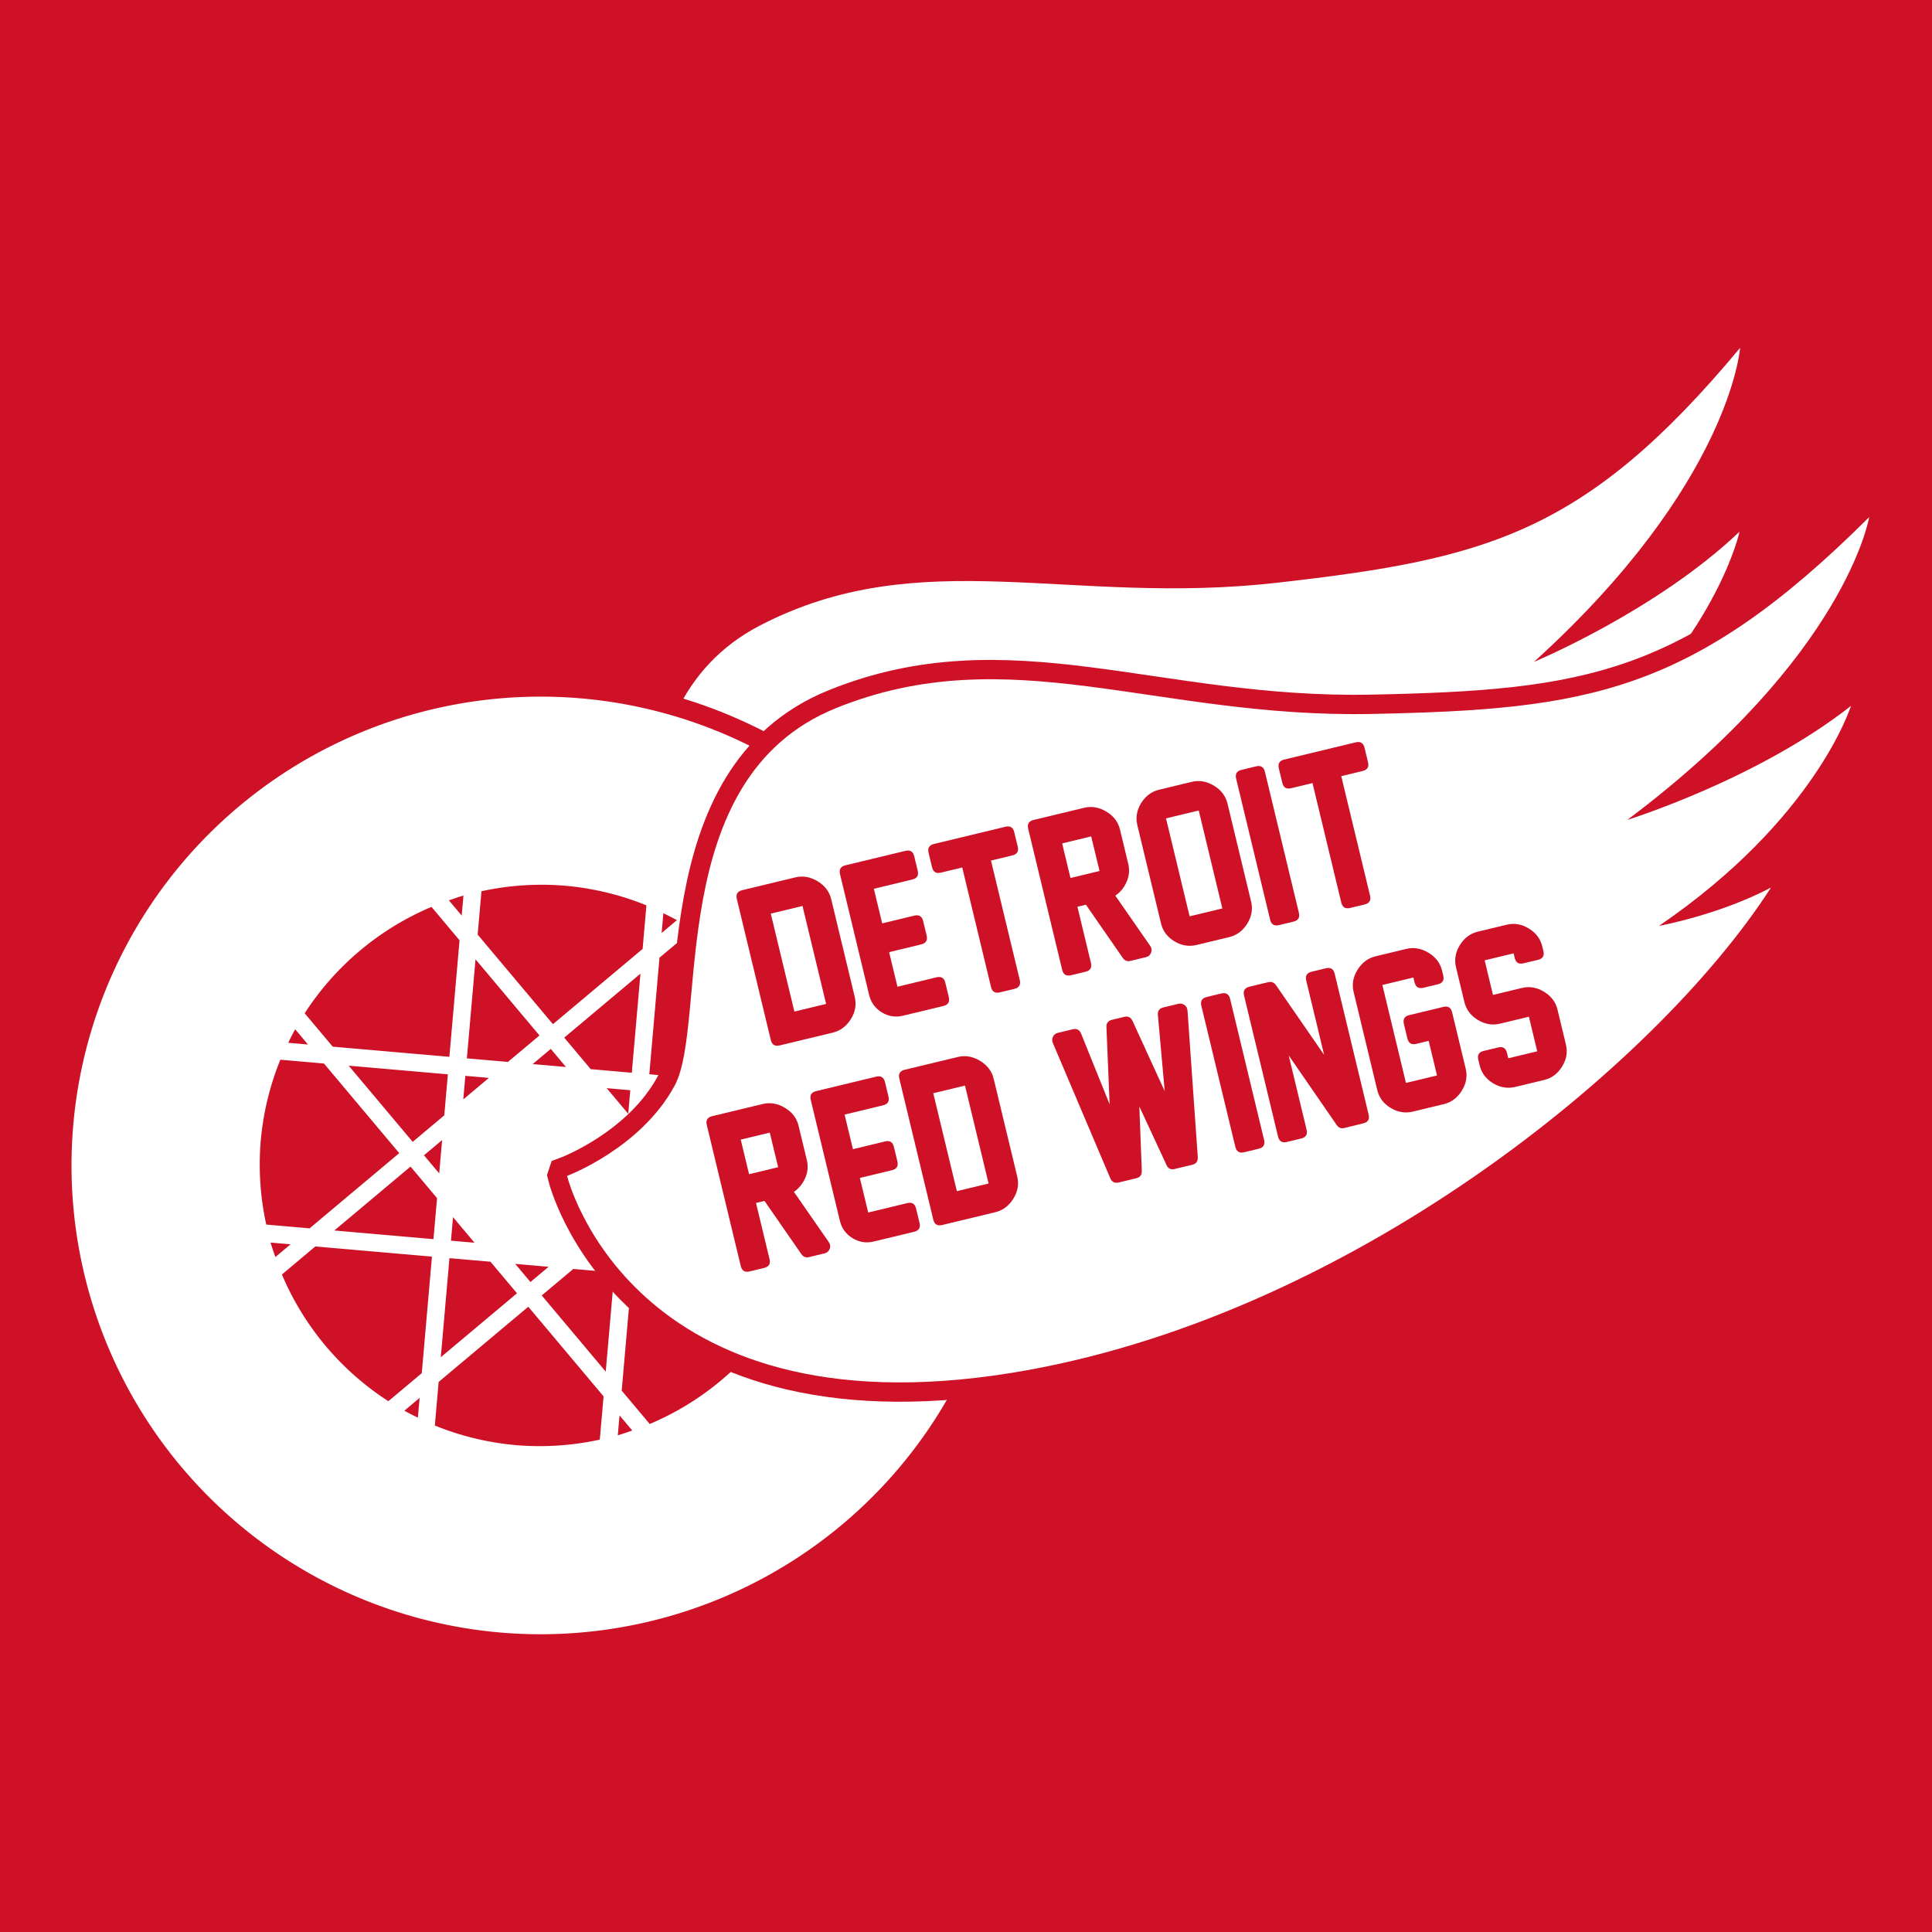 <?xml version="1.0" encoding="UTF-8" standalone="no"?>
<!-- Created with Inkscape (http://www.inkscape.org/) -->

<svg
   xmlns:dc="http://purl.org/dc/elements/1.1/"
   xmlns:cc="http://creativecommons.org/ns#"
   xmlns:rdf="http://www.w3.org/1999/02/22-rdf-syntax-ns#"
   xmlns:svg="http://www.w3.org/2000/svg"
   xmlns="http://www.w3.org/2000/svg"
   xmlns:sodipodi="http://sodipodi.sourceforge.net/DTD/sodipodi-0.dtd"
   xmlns:inkscape="http://www.inkscape.org/namespaces/inkscape"
   width="1000"
   height="1000"
   viewBox="0 0 264.583 264.583"
   version="1.1"
   id="svg8"
   sodipodi:docname="det-home.svg"
   inkscape:version="0.92.3 (2405546, 2018-03-11)">
  <defs
     id="defs2" />
  <sodipodi:namedview
     id="base"
     pagecolor="#ffffff"
     bordercolor="#666666"
     borderopacity="1.0"
     inkscape:pageopacity="0.0"
     inkscape:pageshadow="2"
     inkscape:zoom="0.7"
     inkscape:cx="260.17863"
     inkscape:cy="430.49872"
     inkscape:document-units="mm"
     inkscape:current-layer="layer1"
     showgrid="false"
     units="px"
     inkscape:window-width="1920"
     inkscape:window-height="1029"
     inkscape:window-x="1920"
     inkscape:window-y="0"
     inkscape:window-maximized="1"
     inkscape:snap-object-midpoints="false"
     inkscape:snap-smooth-nodes="true"
     inkscape:snap-global="false" />
  <g
     inkscape:label="Layer 1"
     inkscape:groupmode="layer"
     id="layer1"
     transform="translate(0,-32.417)">
    <rect
       style="opacity:1;fill:#ce1126;fill-opacity:1;stroke:none;stroke-width:5.292;stroke-linecap:butt;stroke-linejoin:round;stroke-miterlimit:4;stroke-dasharray:none;stroke-opacity:1;paint-order:normal"
       id="rect1015"
       width="283.306"
       height="279.029"
       x="-9.087"
       y="24.385" />
    <g
       id="g1049">
      <circle
         r="47.625"
         cy="191.923"
         cx="73.327"
         id="path1024"
         style="opacity:1;fill:#ce1126;fill-opacity:1;stroke:none;stroke-width:5.292;stroke-linecap:butt;stroke-linejoin:round;stroke-miterlimit:4;stroke-dasharray:none;stroke-opacity:1;paint-order:normal" />
      <path
         style="opacity:1;fill:#ce1126;fill-opacity:1;stroke:#ce1126;stroke-width:5.292;stroke-linecap:butt;stroke-linejoin:miter;stroke-opacity:1;stroke-miterlimit:4;stroke-dasharray:none"
         d="m 238.299,80.057 c -21.268,25.546 -34.904,28.926 -63.376,32.163 -28.472,3.237 -48.777,-5.578 -70.84,5.854 -11.077,5.74 -14.286,16.591 -15.207,27.079 l 19.95,12.596 3.621,-3.57 49.778,7.995 57.219,-28.888 c 16.008,-14.815 18.777,-28.05 18.777,-28.05 -11.47,10.896 -28.145,17.824 -28.145,17.824 26.927,-24.405 28.223,-43.003 28.223,-43.003 z"
         id="path1022"
         inkscape:connector-curvature="0" />
      <path
         inkscape:connector-curvature="0"
         id="path994"
         d="m 238.299,80.057 c -21.268,25.546 -34.904,28.926 -63.376,32.163 -28.472,3.237 -48.777,-5.578 -70.84,5.854 -11.077,5.74 -14.286,16.591 -15.207,27.079 l 19.95,12.596 3.621,-3.57 49.778,7.995 57.219,-28.888 c 16.008,-14.815 18.777,-28.05 18.777,-28.05 -11.47,10.896 -28.145,17.824 -28.145,17.824 26.927,-24.405 28.223,-43.003 28.223,-43.003 z"
         style="opacity:1;fill:#ffffff;fill-opacity:1;stroke:none;stroke-width:0.265px;stroke-linecap:butt;stroke-linejoin:miter;stroke-opacity:1" />
      <path
         inkscape:connector-curvature="0"
         style="opacity:1;fill:#ffffff;fill-opacity:1;stroke:#ce1126;stroke-width:5.292;stroke-linecap:butt;stroke-linejoin:round;stroke-miterlimit:4;stroke-dasharray:none;stroke-opacity:1;paint-order:normal"
         d="m 79.619,128.063 a 64.243,64.202 0 0 0 -69.582,58.38 64.243,64.202 0 0 0 58.417,69.538 64.243,64.202 0 0 0 69.582,-58.381 64.243,64.202 0 0 0 -58.417,-69.538 z m -2.239,25.652 a 38.477,38.452 0 0 1 11.145,2.687 l -0.521,5.971 -12.281,10.304 -10.308,-12.269 0.518,-5.935 a 38.477,38.452 0 0 1 11.446,-0.757 z m -13.911,1.343 -0.24,2.745 -1.747,-2.079 a 38.477,38.452 0 0 1 1.986,-0.666 z m 27.376,2.423 a 38.477,38.452 0 0 1 1.856,0.951 l -2.092,1.756 z m 4.045,2.252 a 38.477,38.452 0 0 1 14.577,17.356 l -4.574,3.838 -15.972,-1.392 1.393,-15.962 z m -35.798,-3.118 3.842,4.574 -1.393,15.959 -15.975,-1.393 -3.84,-4.571 a 38.477,38.452 0 0 1 17.366,-14.569 z m 28.617,9.143 -1.184,13.568 -5.627,-0.49 -3.628,-4.319 z m -22.588,-1.967 8.761,10.429 -4.322,3.626 -5.623,-0.49 z m 10.308,12.27 2.082,2.478 -4.562,-0.398 z m -35.005,-2.69 1.755,2.089 -2.705,-0.236 a 38.477,38.452 0 0 1 0.95,-1.853 z m 69.935,6.108 a 38.477,38.452 0 0 1 0.666,1.982 l -2.743,-0.239 z m -71.965,-1.937 5.971,0.52 10.31,12.273 -12.278,10.301 -5.934,-0.517 a 38.477,38.452 0 0 1 -0.758,-11.44 38.477,38.452 0 0 1 2.688,-11.137 z m 9.359,0.816 13.58,1.184 -0.49,5.62 -4.325,3.629 z m 15.975,1.393 3.228,0.281 -3.509,2.944 z m 19.357,1.687 3.231,0.282 -0.282,3.229 z m 5.627,0.49 13.576,1.183 -10.439,8.758 -3.628,-4.319 z m 16.965,1.479 5.935,0.517 a 38.477,38.452 0 0 1 0.757,11.438 38.477,38.452 0 0 1 -2.689,11.139 l -5.977,-0.521 -10.308,-12.27 z m -45.13,5.14 -0.398,4.565 -2.085,-2.482 z m 27.379,2.389 2.082,2.478 -2.48,2.081 z m -31.704,1.239 3.631,4.322 -0.49,5.617 -13.577,-1.184 z m 35.332,3.08 8.761,10.429 -13.574,-1.183 0.491,-5.62 z m -6.926,5.812 -0.282,3.226 -3.228,-0.281 z m -22.588,-1.966 2.944,3.504 -3.225,-0.281 z m -24.989,3.481 2.742,0.239 -2.077,1.743 a 38.477,38.452 0 0 1 -0.665,-1.982 z m 6.131,0.534 15.972,1.392 -1.393,15.962 -4.575,3.838 A 38.477,38.452 0 0 1 38.608,206.956 Z m 18.368,1.601 5.621,0.49 3.631,4.322 -10.436,8.756 z m 9.009,0.785 4.568,0.398 -2.483,2.083 z m 7.956,0.694 5.623,0.49 -1.184,13.571 -8.764,-10.432 z m 8.019,0.699 15.969,1.392 3.843,4.575 a 38.477,38.452 0 0 1 -17.368,14.567 l -3.837,-4.568 z m 19.357,1.687 2.71,0.236 a 38.477,38.452 0 0 1 -0.952,1.856 z m -33.543,2.788 10.31,12.273 -0.517,5.927 a 38.477,38.452 0 0 1 -11.446,0.757 38.477,38.452 0 0 1 -11.145,-2.687 l 0.521,-5.969 z m -14.882,12.486 -0.236,2.705 a 38.477,38.452 0 0 1 -1.855,-0.95 z m 27.379,2.39 1.742,2.073 a 38.477,38.452 0 0 1 -1.981,0.664 z"
         id="path1006" />
      <path
         inkscape:connector-curvature="0"
         id="path968"
         d="m 79.619,128.063 a 64.243,64.202 0 0 0 -69.582,58.38 64.243,64.202 0 0 0 58.417,69.538 64.243,64.202 0 0 0 69.582,-58.381 64.243,64.202 0 0 0 -58.417,-69.538 z m -2.239,25.652 a 38.477,38.452 0 0 1 11.145,2.687 l -0.521,5.971 -12.281,10.304 -10.308,-12.269 0.518,-5.935 a 38.477,38.452 0 0 1 11.446,-0.757 z m -13.911,1.343 -0.24,2.745 -1.747,-2.079 a 38.477,38.452 0 0 1 1.986,-0.666 z m 27.376,2.423 a 38.477,38.452 0 0 1 1.856,0.951 l -2.092,1.756 z m 4.045,2.252 a 38.477,38.452 0 0 1 14.577,17.356 l -4.574,3.838 -15.972,-1.392 1.393,-15.962 z m -35.798,-3.118 3.842,4.574 -1.393,15.959 -15.975,-1.393 -3.84,-4.571 a 38.477,38.452 0 0 1 17.366,-14.569 z m 28.617,9.143 -1.184,13.568 -5.627,-0.49 -3.628,-4.319 z m -22.588,-1.967 8.761,10.429 -4.322,3.626 -5.623,-0.49 z m 10.308,12.27 2.082,2.478 -4.562,-0.398 z m -35.005,-2.69 1.755,2.089 -2.705,-0.236 a 38.477,38.452 0 0 1 0.95,-1.853 z m 69.935,6.108 a 38.477,38.452 0 0 1 0.666,1.982 l -2.743,-0.239 z m -71.965,-1.937 5.971,0.52 10.31,12.273 -12.278,10.301 -5.934,-0.517 a 38.477,38.452 0 0 1 -0.758,-11.44 38.477,38.452 0 0 1 2.688,-11.137 z m 9.359,0.816 13.58,1.184 -0.49,5.62 -4.325,3.629 z m 15.975,1.393 3.228,0.281 -3.509,2.944 z m 19.357,1.687 3.231,0.282 -0.282,3.229 z m 5.627,0.49 13.576,1.183 -10.439,8.758 -3.628,-4.319 z m 16.965,1.479 5.935,0.517 a 38.477,38.452 0 0 1 0.757,11.438 38.477,38.452 0 0 1 -2.689,11.139 l -5.977,-0.521 -10.308,-12.27 z m -45.13,5.14 -0.398,4.565 -2.085,-2.482 z m 27.379,2.389 2.082,2.478 -2.48,2.081 z m -31.704,1.239 3.631,4.322 -0.49,5.617 -13.577,-1.184 z m 35.332,3.08 8.761,10.429 -13.574,-1.183 0.491,-5.62 z m -6.926,5.812 -0.282,3.226 -3.228,-0.281 z m -22.588,-1.966 2.944,3.504 -3.225,-0.281 z m -24.989,3.481 2.742,0.239 -2.077,1.743 a 38.477,38.452 0 0 1 -0.665,-1.982 z m 6.131,0.534 15.972,1.392 -1.393,15.962 -4.575,3.838 A 38.477,38.452 0 0 1 38.608,206.956 Z m 18.368,1.601 5.621,0.49 3.631,4.322 -10.436,8.756 z m 9.009,0.785 4.568,0.398 -2.483,2.083 z m 7.956,0.694 5.623,0.49 -1.184,13.571 -8.764,-10.432 z m 8.019,0.699 15.969,1.392 3.843,4.575 a 38.477,38.452 0 0 1 -17.368,14.567 l -3.837,-4.568 z m 19.357,1.687 2.71,0.236 a 38.477,38.452 0 0 1 -0.952,1.856 z m -33.543,2.788 10.31,12.273 -0.517,5.927 a 38.477,38.452 0 0 1 -11.446,0.757 38.477,38.452 0 0 1 -11.145,-2.687 l 0.521,-5.969 z m -14.882,12.486 -0.236,2.705 a 38.477,38.452 0 0 1 -1.855,-0.95 z m 27.379,2.39 1.742,2.073 a 38.477,38.452 0 0 1 -1.981,0.664 z"
         style="opacity:1;fill:#ffffff;fill-opacity:1;stroke:none;stroke-width:5.292;stroke-linecap:butt;stroke-linejoin:round;stroke-miterlimit:4;stroke-dasharray:none;stroke-opacity:1;paint-order:normal" />
      <path
         style="opacity:1;fill:#ce1126;fill-opacity:1;stroke:#ce1126;stroke-width:5.292;stroke-linecap:butt;stroke-linejoin:miter;stroke-miterlimit:4;stroke-dasharray:none;stroke-opacity:1"
         d="m 77.659,193.453 c 0,0 10.081,-3.751 14.734,-12.362 4.653,-8.611 -1.693,-42.062 22.068,-51.688 23.762,-9.626 43.772,1.379 73.328,0.787 29.557,-0.591 43.888,-2.754 68.191,-26.954 0,0 -3.12,18.98 -33.124,41.464 0,0 17.794,-5.516 30.624,-15.607 0,0 -4.76,15.425 -26.282,30.12 0,0 8.176,-1.48 15.332,-5.243 -15.732,24.468 -58.201,59.078 -104.071,66.472 -52.236,8.42 -60.8,-26.988 -60.8,-26.988 z"
         id="path1004"
         inkscape:connector-curvature="0"
         sodipodi:nodetypes="ccsscccccsc" />
      <path
         sodipodi:nodetypes="ccsscccccsc"
         inkscape:connector-curvature="0"
         id="path992"
         d="m 77.659,193.453 c 0,0 10.081,-3.751 14.734,-12.362 4.653,-8.611 -1.693,-42.062 22.068,-51.688 23.762,-9.626 43.772,1.379 73.328,0.787 29.557,-0.591 43.888,-2.754 68.191,-26.954 0,0 -3.12,18.98 -33.124,41.464 0,0 17.794,-5.516 30.624,-15.607 0,0 -4.76,15.425 -26.282,30.12 0,0 8.176,-1.48 15.332,-5.243 -15.732,24.468 -58.201,59.078 -104.071,66.472 -52.236,8.42 -60.8,-26.988 -60.8,-26.988 z"
         style="opacity:1;fill:#ffffff;fill-opacity:1;stroke:none;stroke-width:0.265px;stroke-linecap:butt;stroke-linejoin:miter;stroke-opacity:1" />
    </g>
    <g
       aria-label="DETROIT"
       transform="matrix(0.693,-0.167,0.167,0.693,7.158,118.404)"
       style="font-style:normal;font-variant:normal;font-weight:normal;font-stretch:normal;font-size:40px;line-height:1.25;font-family:'New Athletic M54';-inkscape-font-specification:'New Athletic M54';letter-spacing:0px;word-spacing:0px;fill:#ce1126;fill-opacity:1;stroke:none;stroke-width:0.371"
       id="flowRoot1026">
      <path
         d="m 133.27,85.725 v 19.316 q 0,2.285 -1.738,3.984 -1.738,1.699 -3.965,1.699 h -10.508 q -1.406,0 -1.406,-1.406 V 81.448 q 0,-1.406 1.406,-1.406 h 10.488 q 2.246,0 3.984,1.719 1.738,1.719 1.738,3.965 z m -5.664,19.336 V 85.706 h -6.27 v 19.355 z"
         style="stroke-width:0.371"
         id="path846" />
      <path
         d="m 149.422,110.725 h -7.988 q -2.227,0 -3.809,-1.582 -1.582,-1.582 -1.582,-3.809 V 81.448 q 0,-1.406 1.406,-1.406 h 11.855 q 1.406,0 1.406,1.406 v 2.871 q 0,1.387 -1.406,1.387 h -7.598 v 6.836 h 6.348 q 1.406,0 1.406,1.406 v 2.871 q 0,1.406 -1.406,1.406 h -6.348 v 6.836 h 7.715 q 1.406,0 1.406,1.406 v 2.852 q 0,1.406 -1.406,1.406 z"
         style="stroke-width:0.371"
         id="path848" />
      <path
         d="m 169.07,85.706 h -4.219 v 23.613 q 0,1.406 -1.406,1.406 h -2.871 q -1.406,0 -1.406,-1.406 V 85.706 h -4.219 q -1.406,0 -1.406,-1.387 v -2.871 q 0,-1.406 1.406,-1.406 h 14.121 q 1.406,0 1.406,1.406 v 2.871 q 0,1.387 -1.406,1.387 z"
         style="stroke-width:0.371"
         id="path850" />
      <path
         d="M 189.441,110.725 H 186.375 q -0.938,0 -1.289,-0.898 l -4.492,-11.602 h -1.68 v 11.094 q 0,1.406 -1.406,1.406 h -2.871 q -1.406,0 -1.406,-1.406 V 81.448 q 0,-1.406 1.406,-1.406 h 9.98 q 2.246,0 3.984,1.719 1.738,1.699 1.738,3.965 v 6.797 q 0,1.797 -1.113,3.262 -1.113,1.465 -2.734,2.07 L 190.75,108.811 q 0.273,0.723 -0.137,1.309 -0.43,0.605 -1.172,0.605 z m -4.785,-18.184 v -6.836 h -5.742 v 6.836 z"
         style="stroke-width:0.371"
         id="path852" />
      <path
         d="m 205.906,110.725 h -6.465 q -2.266,0 -3.965,-1.68 -1.699,-1.68 -1.699,-3.945 V 85.686 q 0,-2.246 1.699,-3.945 1.719,-1.699 3.965,-1.699 h 6.445 q 2.246,0 3.965,1.699 1.738,1.699 1.738,3.965 V 105.081 q 0,2.266 -1.738,3.965 -1.719,1.68 -3.945,1.68 z m 0,-5.664 V 85.706 h -6.465 v 19.355 z"
         style="stroke-width:0.371"
         id="path854" />
      <path
         d="m 218.602,110.725 h -2.871 q -1.406,0 -1.406,-1.406 V 81.448 q 0,-1.406 1.406,-1.406 h 2.871 q 1.406,0 1.406,1.406 v 27.871 q 0,1.406 -1.406,1.406 z"
         style="stroke-width:0.371"
         id="path856" />
      <path
         d="m 238.289,85.706 h -4.219 v 23.613 q 0,1.406 -1.406,1.406 h -2.871 q -1.406,0 -1.406,-1.406 V 85.706 h -4.219 q -1.406,0 -1.406,-1.387 v -2.871 q 0,-1.406 1.406,-1.406 h 14.121 q 1.406,0 1.406,1.406 v 2.871 q 0,1.387 -1.406,1.387 z"
         style="stroke-width:0.371"
         id="path858" />
    </g>
    <g
       aria-label="RED WINGS"
       transform="matrix(0.693,-0.167,0.167,0.693,3.043,149.353)"
       style="font-style:normal;font-variant:normal;font-weight:normal;font-stretch:normal;font-size:40px;line-height:1.25;font-family:'New Athletic M54';-inkscape-font-specification:'New Athletic M54';letter-spacing:0px;word-spacing:0px;fill:#ce1126;fill-opacity:1;stroke:none;stroke-width:0.371"
       id="flowRoot1040">
      <path
         d="m 131.863,110.725 h -3.066 q -0.937,0 -1.289,-0.898 l -4.492,-11.602 h -1.68 v 11.094 q 0,1.406 -1.406,1.406 h -2.871 q -1.406,0 -1.406,-1.406 V 81.448 q 0,-1.406 1.406,-1.406 h 9.98 q 2.246,0 3.984,1.719 1.738,1.699 1.738,3.965 v 6.797 q 0,1.797 -1.113,3.262 -1.113,1.465 -2.734,2.07 l 4.258,10.957 q 0.273,0.723 -0.137,1.309 -0.43,0.605 -1.172,0.605 z m -4.785,-18.184 v -6.836 h -5.742 v 6.836 z"
         style="stroke-width:0.371"
         id="path829" />
      <path
         d="m 149.578,110.725 h -7.988 q -2.227,0 -3.809,-1.582 -1.582,-1.582 -1.582,-3.809 V 81.448 q 0,-1.406 1.406,-1.406 h 11.855 q 1.406,0 1.406,1.406 v 2.871 q 0,1.387 -1.406,1.387 h -7.598 v 6.836 h 6.348 q 1.406,0 1.406,1.406 v 2.871 q 0,1.406 -1.406,1.406 h -6.348 v 6.836 h 7.715 q 1.406,0 1.406,1.406 v 2.852 q 0,1.406 -1.406,1.406 z"
         style="stroke-width:0.371"
         id="path831" />
      <path
         d="m 171.316,85.725 v 19.316 q 0,2.285 -1.738,3.984 -1.738,1.699 -3.965,1.699 h -10.508 q -1.406,0 -1.406,-1.406 V 81.448 q 0,-1.406 1.406,-1.406 h 10.488 q 2.246,0 3.984,1.719 1.738,1.719 1.738,3.965 z m -5.664,19.336 V 85.706 h -6.27 v 19.355 z"
         style="stroke-width:0.371"
         id="path833" />
      <path
         d="m 210.594,81.682 -4.688,27.891 q -0.215,1.152 -1.367,1.152 h -3.457 q -1.172,0 -1.367,-1.113 l -2.441,-12.148 -2.441,12.148 q -0.234,1.113 -1.367,1.113 h -3.457 q -1.191,0 -1.387,-1.152 l -4.648,-27.891 q -0.117,-0.625 0.312,-1.133 0.41,-0.508 1.074,-0.508 h 2.93 q 1.211,0 1.387,1.191 l 2.148,14.492 2.871,-14.551 q 0.215,-1.133 1.387,-1.133 h 2.402 q 1.133,0 1.367,1.133 l 2.852,14.57 2.148,-14.512 q 0.156,-1.191 1.387,-1.191 h 2.969 q 0.625,0 1.074,0.508 0.391,0.469 0.312,1.133 z"
         style="stroke-width:0.371"
         id="path835" />
      <path
         d="m 217.664,110.725 h -2.871 q -1.406,0 -1.406,-1.406 V 81.448 q 0,-1.406 1.406,-1.406 h 2.871 q 1.406,0 1.406,1.406 v 27.871 q 0,1.406 -1.406,1.406 z"
         style="stroke-width:0.371"
         id="path837" />
      <path
         d="m 233.309,109.827 -5.84,-15.176 v 14.668 q 0,1.406 -1.406,1.406 h -2.832 q -1.406,0 -1.406,-1.406 V 81.448 q 0,-1.406 1.406,-1.406 h 3.711 q 0.938,0 1.309,0.898 l 5.859,15.195 v -14.688 q 0,-1.406 1.406,-1.406 h 2.812 q 1.406,0 1.406,1.406 v 27.852 q 0,1.387 -1.387,1.387 l -3.711,0.019 q -0.977,0.019 -1.328,-0.879 z"
         style="stroke-width:0.371"
         id="path839" />
      <path
         d="m 254.227,110.725 h -6.113 q -2.246,0 -3.965,-1.68 -1.699,-1.68 -1.699,-3.945 V 85.706 q 0,-2.246 1.719,-3.945 1.738,-1.719 3.984,-1.719 h 6.074 q 2.246,0 3.965,1.719 1.738,1.699 1.738,3.945 v 0.977 q 0,1.387 -1.387,1.387 h -2.871 q -1.406,0 -1.406,-1.387 v -0.977 h -6.133 v 19.355 h 6.133 v -6.836 h -2.48 q -1.387,0 -1.387,-1.406 v -2.871 q 0,-1.406 1.387,-1.406 h 6.758 q 1.387,0 1.387,1.406 v 11.113 q 0,2.285 -1.738,3.984 -1.719,1.68 -3.965,1.68 z"
         style="stroke-width:0.371"
         id="path841" />
      <path
         d="m 274.07,110.725 h -5.703 q -2.266,0 -3.984,-1.68 -1.699,-1.699 -1.699,-3.984 v -1.074 q 0,-1.406 1.387,-1.406 h 2.871 q 1.406,0 1.406,1.406 v 1.074 h 5.723 v -6.836 h -5.703 q -2.266,0 -3.984,-1.699 -1.699,-1.699 -1.699,-3.965 v -6.855 q 0,-2.246 1.699,-3.945 1.719,-1.719 3.984,-1.719 h 5.703 q 2.246,0 3.945,1.699 1.719,1.699 1.719,3.945 v 0.938 q 0,1.387 -1.387,1.387 h -2.871 q -1.406,0 -1.406,-1.387 v -0.918 h -5.723 v 6.836 h 5.723 q 2.246,0 3.945,1.699 1.719,1.699 1.719,3.945 v 6.895 q 0,2.285 -1.719,3.965 -1.699,1.68 -3.945,1.68 z"
         style="stroke-width:0.371"
         id="path843" />
    </g>
  </g>
</svg>
